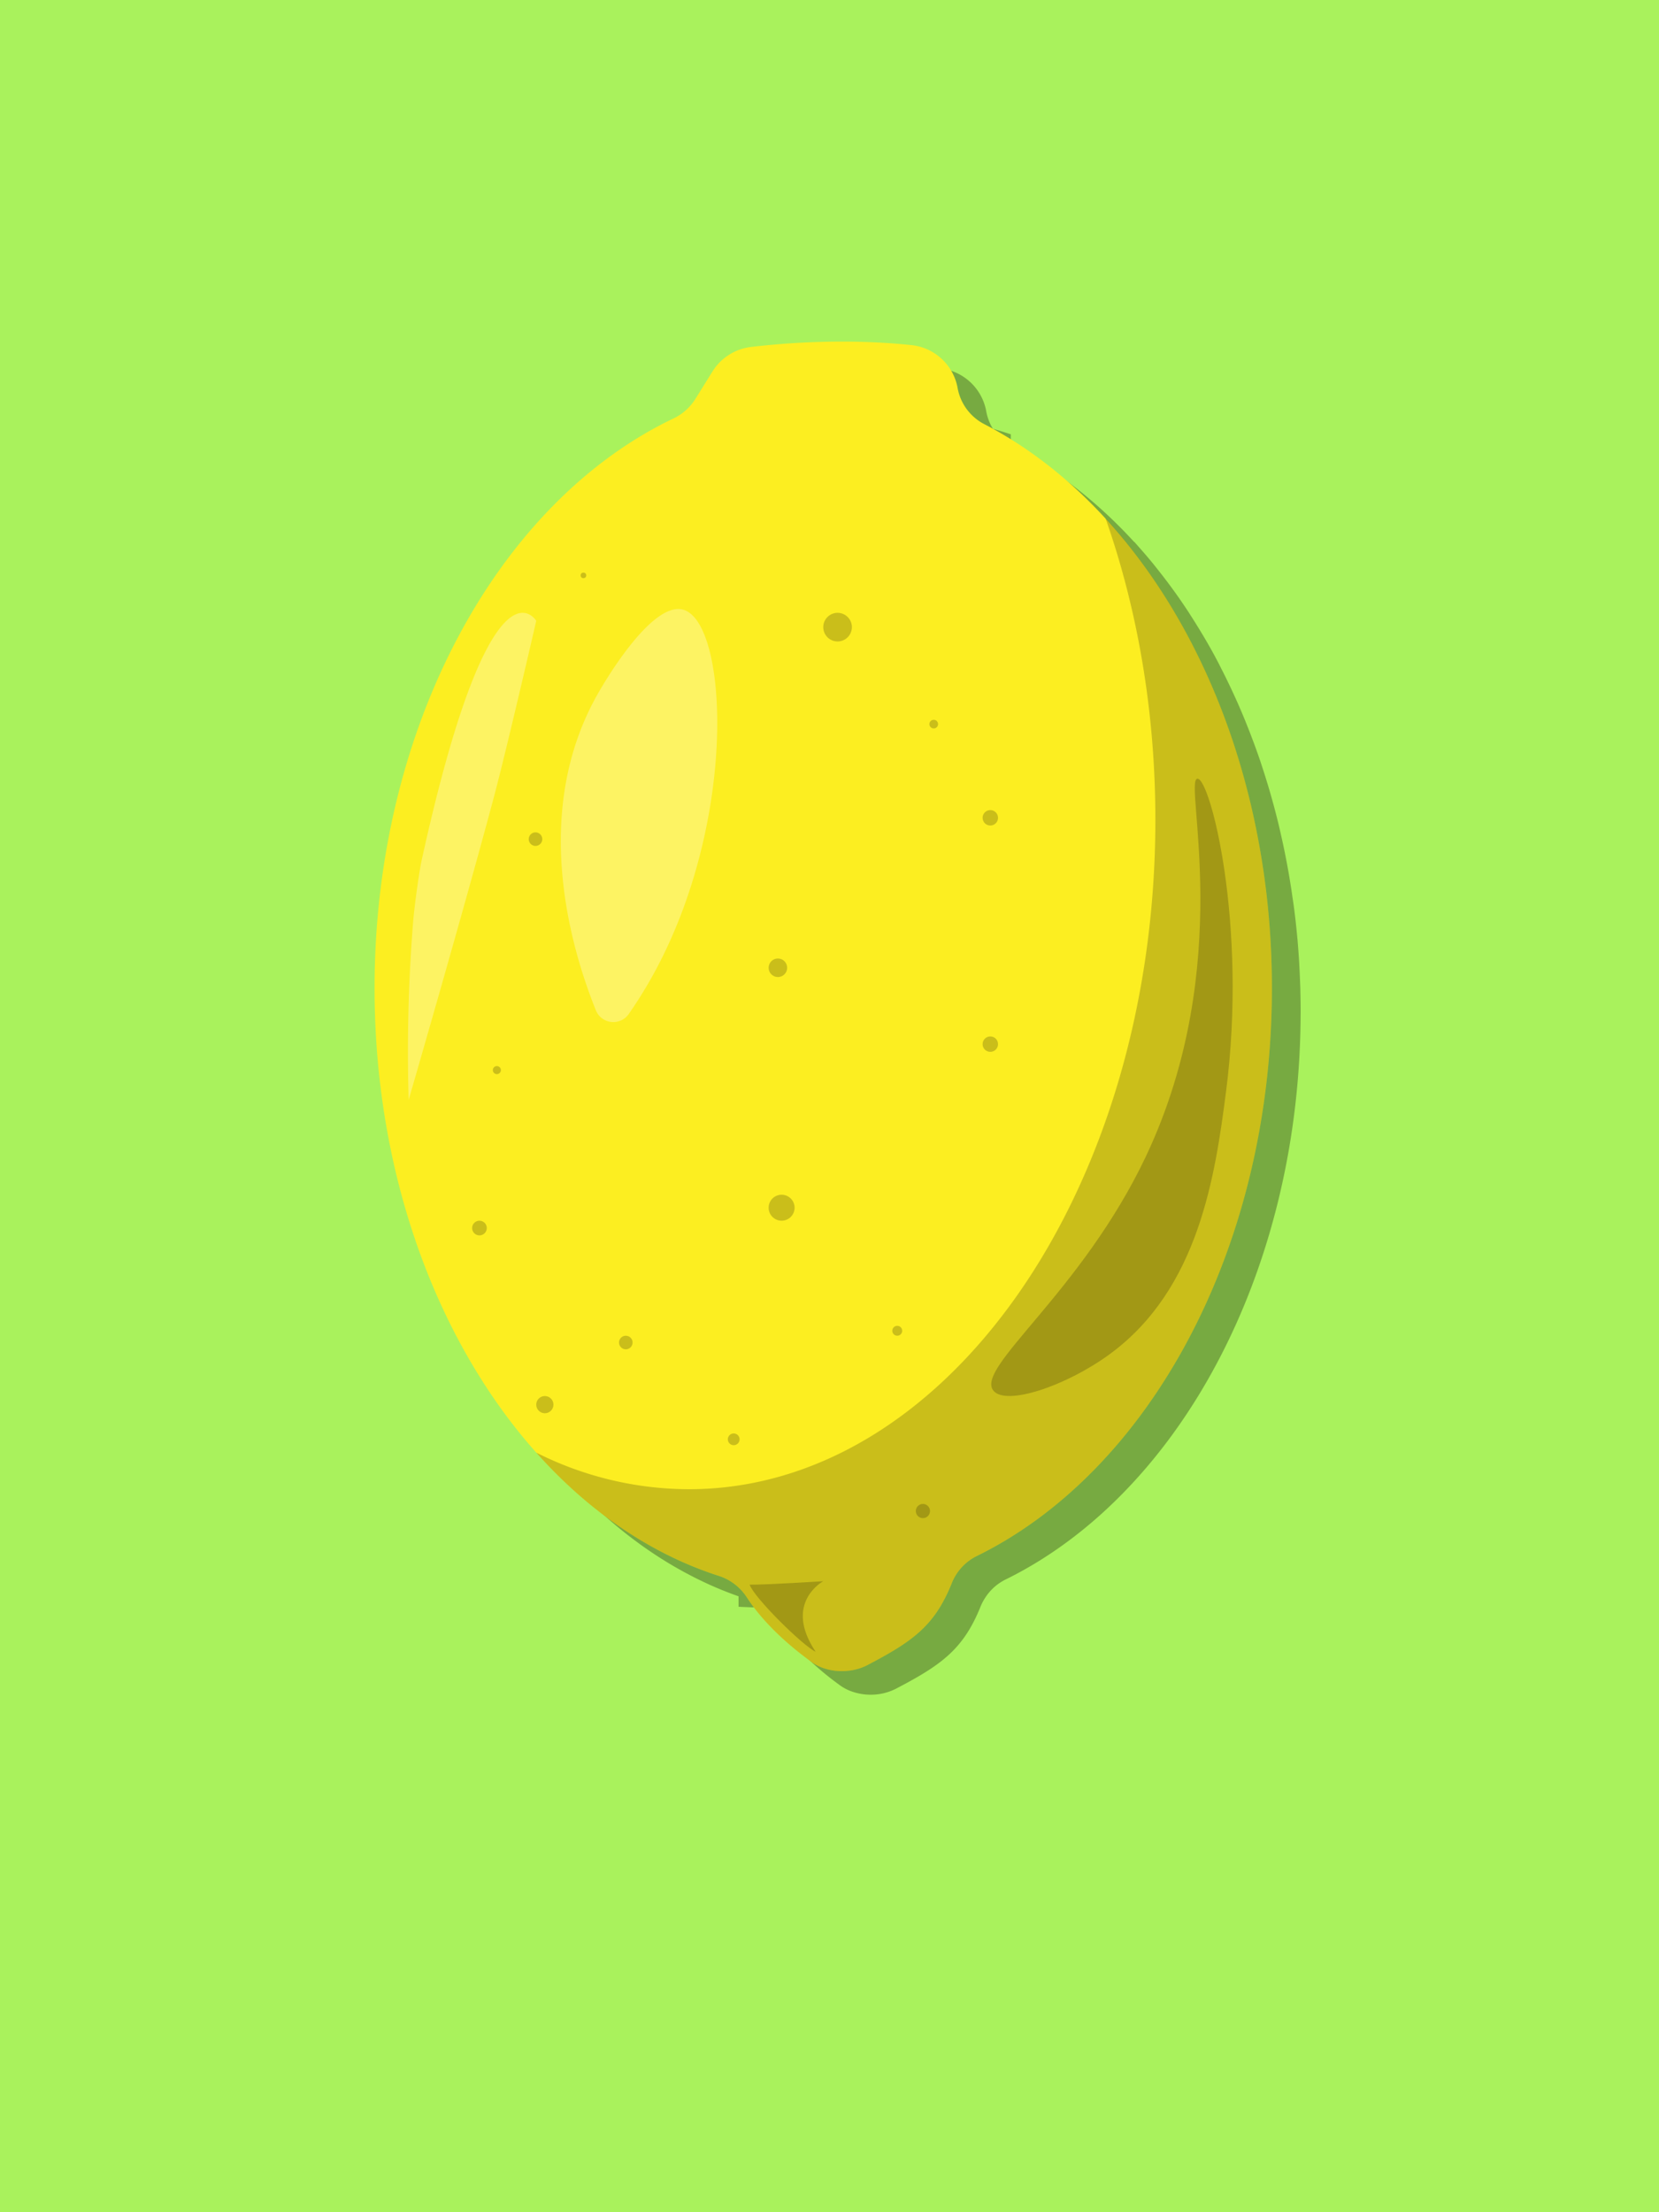<svg xmlns="http://www.w3.org/2000/svg" viewBox="0 0 750 1000"><title>cytrynaZasób 1</title><g id="Warstwa_2" data-name="Warstwa 2"><g id="Warstwa_2-2" data-name="Warstwa 2"><rect width="750" height="1000" style="fill:#a9f25c"/></g><g id="Warstwa_1-2" data-name="Warstwa 1"><path d="M588,457.27h0c0-3.26-.06-6.5-.14-9.73,0-1-.06-1.88-.09-2.82-.09-2.44-.19-4.88-.32-7.3-.05-.88-.09-1.77-.14-2.64q-.29-4.78-.69-9.51c0-.39-.08-.77-.11-1.15-.25-2.79-.54-5.57-.85-8.33l-.33-2.78c-.29-2.41-.61-4.82-1-7.21-.11-.76-.21-1.53-.32-2.29q-.69-4.61-1.48-9.17c-.1-.56-.21-1.12-.31-1.69q-.67-3.76-1.43-7.47c-.18-.89-.36-1.78-.55-2.66q-.77-3.61-1.6-7.2l-.42-1.83c-.7-2.95-1.45-5.87-2.22-8.76-.18-.67-.37-1.33-.55-2q-.94-3.42-1.94-6.81c-.25-.83-.5-1.66-.76-2.49-.74-2.45-1.52-4.89-2.32-7.3l-.39-1.22c-.94-2.8-1.92-5.56-2.92-8.3-.26-.71-.53-1.4-.79-2.1-.79-2.11-1.6-4.21-2.43-6.28-.3-.77-.61-1.53-.91-2.29-1.05-2.57-2.13-5.13-3.24-7.65,0-.1-.08-.2-.13-.3-1.16-2.63-2.36-5.23-3.58-7.8-.33-.69-.67-1.38-1-2.07q-1.43-3-2.91-5.85c-.34-.66-.68-1.33-1-2-1.3-2.5-2.63-5-4-7.42l-.21-.36c-1.3-2.31-2.63-4.58-4-6.83-.38-.64-.77-1.27-1.16-1.91-1.15-1.87-2.31-3.71-3.48-5.54l-1-1.57c-1.51-2.3-3.05-4.58-4.62-6.82l-.54-.75c-1.4-2-2.82-3.92-4.25-5.84l-1.23-1.62c-1.39-1.82-2.79-3.61-4.22-5.38l-.78-1c-1.72-2.12-3.48-4.19-5.25-6.22-.22-.26-.45-.5-.67-.76-1-1.13-2-2.28-3-3.39l0,.11c-16.33-17.82-34.74-32.33-54.7-42.67-.36-.19-.7-.42-1.05-.63v-5.34s-3.25-1.1-8.09-2.52a22.54,22.54,0,0,1-3-7.77,2.74,2.74,0,0,1-.05-.28,23.75,23.75,0,0,0-21.14-19.27c-29.61-3.08-57.13-.91-72.08.85a23.93,23.93,0,0,0-17.51,11L327.33,191a23.73,23.73,0,0,1-10,8.83c-78.68,37.57-135,138.65-135,257.46,0,84.4,28.43,159.84,73.1,209.94h0l0,0c1.42,1.6,2.86,3.16,4.32,4.71l.43.45q2,2.07,4,4.09l.51.52q4.43,4.39,9,8.48l.54.48q2.21,1.93,4.44,3.8l.18.15c1.61,1.34,3.24,2.66,4.89,3.94l.1.07c1.53,1.19,3.08,2.35,4.63,3.49l.65.48q4.85,3.51,9.85,6.68l.62.38q2.25,1.42,4.54,2.76l.59.35q5.07,2.94,10.26,5.53l.82.4c1.66.81,3.34,1.61,5,2.36l.13.06c1.8.81,3.61,1.58,5.44,2.33l.47.18q2.46,1,4.93,1.9l.73.27,1.38.5v4.73s4.69.22,11.24.42a24,24,0,0,1,5.41,5.87,91.32,91.32,0,0,0,10.77,13.32,140.26,140.26,0,0,0,18.6,16,20.41,20.41,0,0,0,5.1,2.65,25.46,25.46,0,0,0,8.8,1.48,24.87,24.87,0,0,0,11.24-2.7c11.18-5.84,19.16-10.58,25.37-16.74,5.27-5.23,9.29-11.48,12.86-20.35a24.19,24.19,0,0,1,2.23-4.21,23.19,23.19,0,0,1,9.12-8.08c28.5-14,54-36.34,74.9-64.83,35.93-49,58.19-116.23,58.46-190.45C588,458.19,588,457.74,588,457.27Z" style="opacity:0.3"/><path d="M575,446.69c0,118-55.55,218.47-133.37,256.66a23.37,23.37,0,0,0-11.35,12.29c-7.78,19.31-17.56,26.27-38.23,37.09-7.76,4-18.31,3.51-25.13-1.43C352,740.46,343,730.34,337.57,722A23.71,23.71,0,0,0,325,712.37c-89.28-28.63-155.67-136.72-155.67-265.68,0-118.81,56.35-219.9,135-257.46a23.76,23.76,0,0,0,10-8.84l7.83-12.57a23.87,23.87,0,0,1,17.51-11c14.95-1.77,42.47-3.93,72.08-.85a23.74,23.74,0,0,1,21.14,19.27c0,.09,0,.18.05.28a23,23,0,0,0,12.13,16.26C521.09,231.17,575,330.44,575,446.69Z" style="fill:#fcee21"/><path d="M575,446.69c0,118-55.55,218.48-133.37,256.65a23.59,23.59,0,0,0-11.36,12.3c-7.78,19.31-17.55,26.28-38.22,37.09-7.76,4-18.31,3.51-25.14-1.43C352,740.46,343,730.33,337.57,722A23.82,23.82,0,0,0,325,712.36c-30.85-9.89-59-29.27-82.57-55.73a154,154,0,0,0,69,16.55c116.46,0,210.89-135.5,210.89-302.63,0-49-8.13-95.28-22.52-136.23C545.66,284.39,575,360.9,575,446.69Z" style="opacity:0.2"/><path d="M541.31,352c5.73-.43,22.81,65.49,12.93,141.63-4.92,37.94-12.3,89.05-52.6,118.53-19.63,14.37-47,23.55-52.59,16.4-8.18-10.49,39.85-44.3,69-105.85C559.12,435.9,534.85,352.5,541.31,352Z" style="opacity:0.2"/><path d="M372.17,714.76s-18.26,9.8-3.44,31.88c-5.59-2.52-27.75-24.32-29.84-30.32C346.22,716.42,372.17,714.76,372.17,714.76Z" style="opacity:0.2"/><path d="M308.9,275.61c-14.15-4.05-35.59,32.73-38,36.9-31.41,53.89-12.8,116.17-1.52,144.18a8.5,8.5,0,0,0,14.85,1.7c3.28-4.72,6.73-10.11,10.15-16.17C333.78,372.27,329.35,281.47,308.9,275.61Z" style="fill:#fff;opacity:0.3"/><path d="M186.83,416c.57-6.64,2.6-21.73,3.83-27.3C222,246.37,242.42,280.64,242.42,280.64s-13.17,57.24-19.14,79.64c-13.35,50.13-38.53,136.9-38.53,136.9A731.68,731.68,0,0,1,186.83,416Z" style="fill:#fff;opacity:0.3"/><circle cx="378.65" cy="283.49" r="6.47" style="opacity:0.2"/><circle cx="422.12" cy="327.33" r="1.96" style="opacity:0.2"/><circle cx="351.67" cy="437.47" r="4.19" style="opacity:0.2"/><circle cx="224.62" cy="483.73" r="1.82" style="opacity:0.2"/><circle cx="216.75" cy="555.12" r="3.32" style="opacity:0.2"/><circle cx="353.35" cy="545.93" r="5.87" style="opacity:0.2"/><circle cx="282.91" cy="606.87" r="3.07" style="opacity:0.2"/><circle cx="405.63" cy="601.56" r="2.24" style="opacity:0.2"/><circle cx="447.7" cy="471.99" r="3.49" style="opacity:0.2"/><circle cx="447.7" cy="369.68" r="3.49" style="opacity:0.2"/><circle cx="417.23" cy="683.04" r="3.21" style="opacity:0.2"/><circle cx="331.69" cy="650.62" r="2.66" style="opacity:0.2"/><circle cx="246.31" cy="634.95" r="3.89" style="opacity:0.2"/><circle cx="242.09" cy="379.32" r="3.07" style="opacity:0.2"/><circle cx="263.76" cy="260.1" r="1.26" style="opacity:0.2"/></g></g></svg>